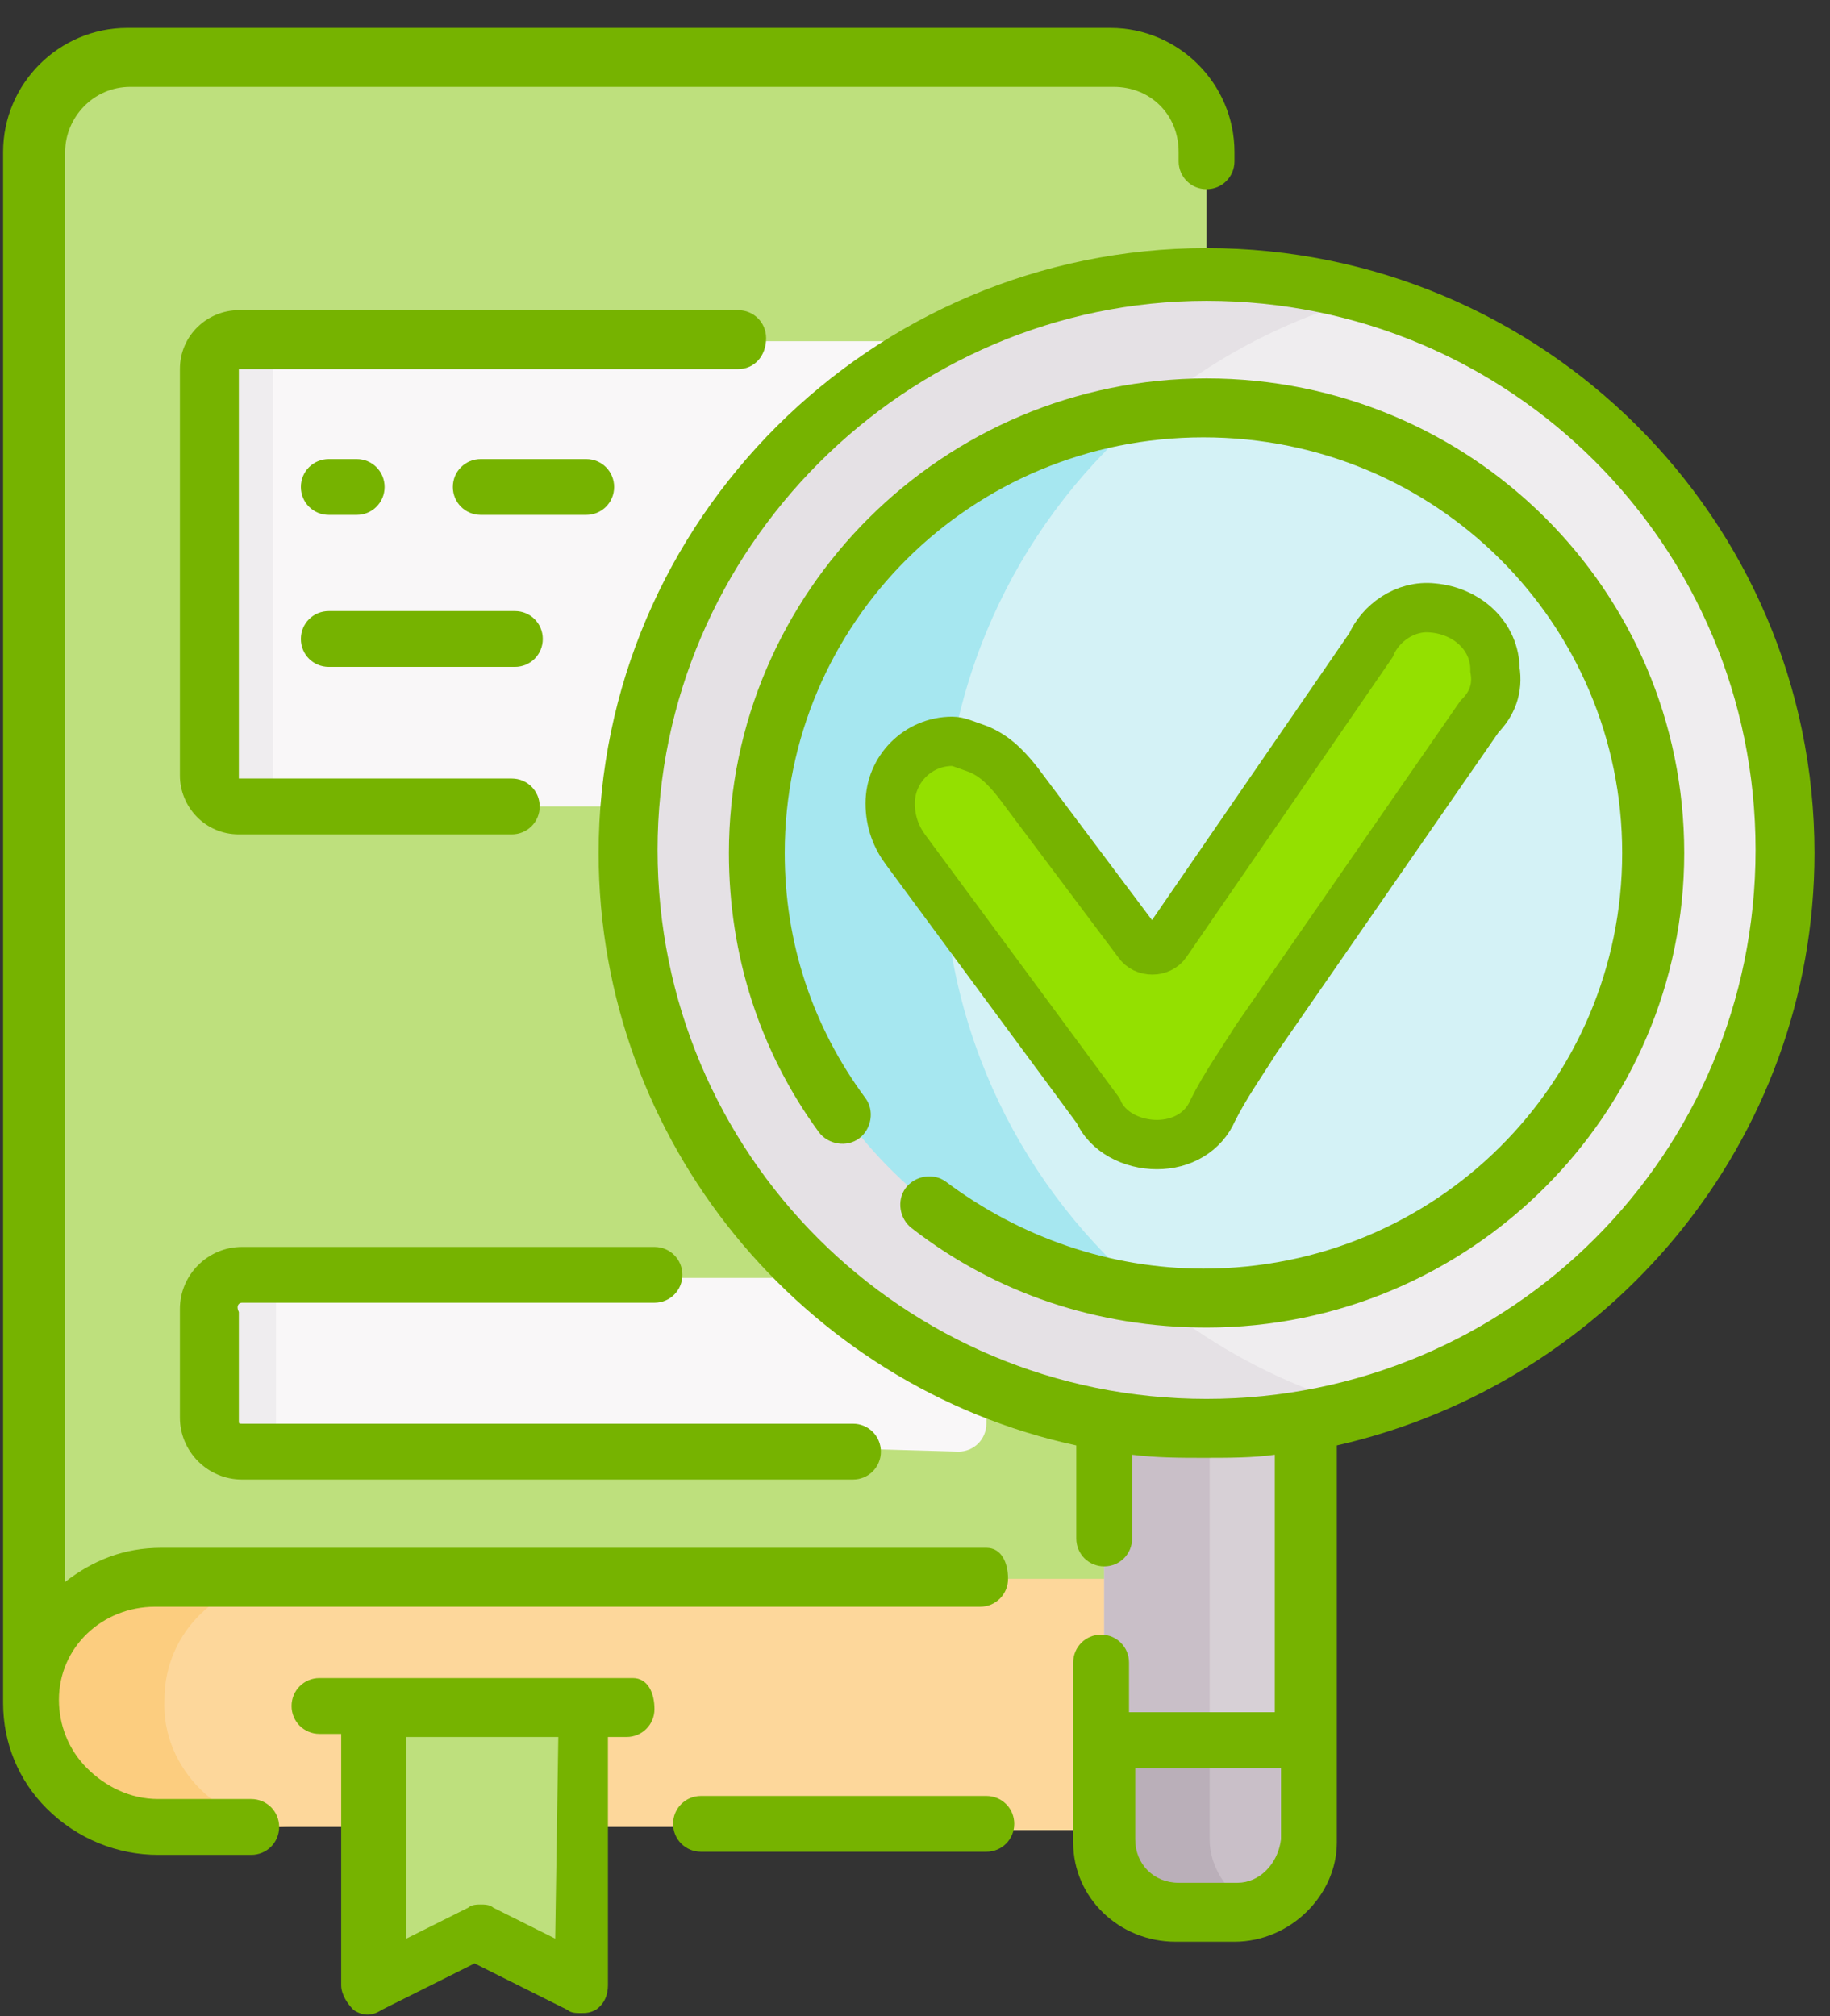 <svg width="59" height="65" viewBox="0 0 59 65" fill="none" xmlns="http://www.w3.org/2000/svg">
<rect x="0" y="0" width="59" height="65" fill="#333333" stroke="none"/>
<path d="M38.9 5.1V55L1.2 54.8V37.7V13.6V4.8C1.2 3.1 2.6 1.8 4.2 1.8H35.9C37.6 1.8 38.9 3.2 38.9 4.8V5.1Z" fill="#BEE07D"/>
<path d="M8.8 54.9V37.8V13.7V4.9C8.8 3.2 10.2 1.9 11.8 1.9H4.1C2.4 1.9 1.1 3.3 1.1 4.9V13.7V37.8V54.9L38.8 55.1L8.8 54.9Z" fill="#BEE07D"/>
<path d="M31.8 58.9H5.2C2.9 58.9 1 57.1 1.1 54.8C1.1 52.6 2.9 50.9 5.1 50.9H31.7H38.5V59H31.8V58.9Z" fill="#FDD79B"/>
<path d="M5.3 54.8C5.3 52.6 7.1 50.9 9.3 50.9H5.2C3 50.9 1.2 52.7 1.2 54.8C1.2 57.1 3.1 58.9 5.3 58.9H9.4C7.1 58.9 5.2 57 5.3 54.8Z" fill="#FCCD7F"/>
<path d="M18.3 63.8L15.4 62.4L12.5 63.8C12.3 63.9 12 63.7 12 63.5V55H18.8V63.5C18.8 63.8 18.5 63.9 18.3 63.8Z" fill="#BEE07D"/>
<path d="M27.4 46.7H7.7C7.1 46.7 6.6 46.2 6.6 45.7V42.2C6.6 41.6 7.1 41.2 7.7 41.2H21H27.7H31.8V45.9C31.8 46.4 31.4 46.8 30.9 46.8L27.4 46.7Z" fill="#F9F7F8"/>
<path d="M7.8 46.7H8.9V41.1H7.8C7.2 41.1 6.7 41.6 6.7 42.1V45.6C6.7 46.2 7.2 46.7 7.8 46.7Z" fill="#EFEDEF"/>
<path d="M31.8 10.9V26H16.5H7.7C7.2 26 6.8 25.6 6.8 25.1V11.9C6.8 11.4 7.2 11 7.7 11H23.8H31.8V10.9Z" fill="#F9F7F8"/>
<path d="M7.6 26H8.8V13.6V10.9H7.6C7.1 10.9 6.7 11.3 6.7 11.8V25C6.7 25.6 7.1 26 7.6 26Z" fill="#EFEDEF"/>
<path d="M42.2 57.5V45.8V35.9H35.6V45.8V57.5H42.2Z" fill="#D7D0D6"/>
<path d="M39 35.9H35.6V45.8V57.5H39V45.8V35.9Z" fill="#C9BFC8"/>
<path d="M38.9 46.1C49.228 46.1 57.6 37.773 57.6 27.5C57.6 17.227 49.228 8.9 38.9 8.9C28.572 8.9 20.2 17.227 20.2 27.5C20.2 37.773 28.572 46.1 38.9 46.1Z" fill="#EFEDEF"/>
<path d="M30.4 27.5C30.4 19 36.1 11.8 44 9.6C42.4 9.1 40.7 8.9 38.9 8.9C28.6 8.9 20.2 17.2 20.2 27.5C20.2 37.8 28.6 46.1 38.9 46.1C40.7 46.1 42.4 45.9 44 45.4C36.1 43.2 30.4 36 30.4 27.5Z" fill="#E5E1E5"/>
<path d="M38.9 41.9C46.853 41.9 53.3 35.453 53.3 27.5C53.3 19.547 46.853 13.1 38.9 13.1C30.947 13.1 24.5 19.547 24.5 27.5C24.5 35.453 30.947 41.9 38.9 41.9Z" fill="#D4F2F6"/>
<path d="M37.1 13.2C30 14.1 24.5 20.1 24.5 27.5C24.5 34.9 30 40.9 37.1 41.8C33 38.4 30.4 33.3 30.4 27.5C30.4 21.7 33 16.6 37.1 13.2Z" fill="#A6E7F0"/>
<path d="M42.2 56.1V59.3C42.2 60.6 41.2 61.6 39.9 61.6H38C36.7 61.6 35.7 60.6 35.7 59.3V56.1H42.2Z" fill="#C9BFC8"/>
<path d="M39 59.3V56.1H35.6V59.3C35.6 60.6 36.6 61.6 37.9 61.6H39.8C40.1 61.6 40.3 61.6 40.5 61.5C39.7 61.2 39 60.3 39 59.3Z" fill="#BAAFB9"/>
<path d="M31.8 57.9H22.6C22.1 57.9 21.7 58.3 21.7 58.8C21.7 59.3 22.1 59.7 22.6 59.7H31.8C32.3 59.7 32.7 59.3 32.7 58.8C32.7 58.3 32.3 57.9 31.8 57.9Z" fill="#76B300"/>
<path d="M31.8 49.9H5.2C4 49.9 3 50.3 2.1 51V4.9C2.1 3.8 3 2.8 4.2 2.8H35.9C37.1 2.8 38 3.7 38 4.9V5.2C38 5.7 38.4 6.1 38.9 6.1C39.4 6.1 39.8 5.7 39.8 5.2V4.9C39.8 2.7 38 0.9 35.8 0.9H4.1C1.9 0.9 0.1 2.7 0.1 4.9V54.9C0.1 56.2 0.6 57.4 1.5 58.3C2.5 59.3 3.8 59.8 5.1 59.8H8.1C8.6 59.8 9 59.4 9 58.9C9 58.4 8.6 58 8.1 58H5.1C4.2 58 3.4 57.6 2.8 57C2.2 56.4 1.9 55.6 1.9 54.8C1.9 53.1 3.3 51.8 5 51.8H31.6C32.1 51.8 32.5 51.4 32.5 50.9C32.5 50.4 32.3 49.9 31.8 49.9Z" fill="#76B300"/>
<path d="M20.4 54.1H18.8H12H10.3C9.8 54.1 9.4 54.5 9.4 55C9.4 55.5 9.8 55.9 10.3 55.9H11V64C11 64.3 11.2 64.6 11.4 64.8C11.7 65 12 65 12.3 64.8L15.3 63.3L18.3 64.8C18.4 64.9 18.6 64.9 18.7 64.9C18.9 64.9 19 64.9 19.2 64.8C19.5 64.6 19.6 64.3 19.6 64V56H20.2C20.7 56 21.1 55.6 21.1 55.1C21.1 54.6 20.9 54.1 20.4 54.1ZM17.9 62.5L15.9 61.5C15.8 61.4 15.6 61.4 15.5 61.4C15.4 61.4 15.2 61.4 15.1 61.5L13.1 62.5V56H18L17.9 62.5Z" fill="#76B300"/>
<path d="M7.8 42H21.1C21.6 42 22 41.6 22 41.1C22 40.6 21.6 40.2 21.1 40.2H7.8C6.7 40.2 5.8 41.1 5.8 42.2V45.7C5.8 46.8 6.7 47.7 7.8 47.7H27.5C28 47.7 28.4 47.3 28.4 46.8C28.4 46.3 28 45.9 27.5 45.9H7.8C7.7 45.9 7.7 45.9 7.7 45.8V42.3C7.6 42.1 7.7 42 7.8 42Z" fill="#76B300"/>
<path d="M24.7 10.9C24.7 10.4 24.3 10 23.8 10H7.7C6.7 10 5.8 10.8 5.8 11.9V25C5.8 26 6.6 26.9 7.7 26.9H16.5C17 26.9 17.4 26.5 17.4 26C17.4 25.5 17 25.1 16.5 25.1H7.7V11.9H23.8C24.3 11.9 24.7 11.5 24.7 10.9Z" fill="#76B300"/>
<path d="M58.5 27.5C58.5 16.7 49.7 8 38.9 8C28.1 8 19.3 16.8 19.3 27.5C19.3 36.8 25.9 44.7 34.7 46.6V49.6C34.7 50.1 35.1 50.5 35.6 50.5C36.1 50.5 36.5 50.1 36.5 49.6V46.9C37.3 47 38.1 47 38.8 47C39.6 47 40.4 47 41.1 46.9V55.2H36.4V53.6C36.4 53.1 36 52.7 35.5 52.7C35 52.7 34.6 53.1 34.6 53.6V59.4C34.6 61.2 36.1 62.6 37.9 62.6H39.8C41.6 62.6 43.1 61.1 43.1 59.4V46.6C51.9 44.6 58.5 36.8 58.5 27.5ZM39.9 60.7H38C37.2 60.7 36.6 60.1 36.6 59.3V57H41.3V59.3C41.2 60.1 40.6 60.7 39.9 60.7ZM38.9 45.1C29.1 45.1 21.2 37.2 21.2 27.4C21.2 17.7 29.2 9.7 38.9 9.7C48.7 9.7 56.6 17.6 56.6 27.4C56.6 37.2 48.7 45.1 38.9 45.1Z" fill="#76B300"/>
<path d="M38.9 12.2C30.4 12.2 23.5 19.1 23.5 27.5C23.5 30.8 24.5 33.9 26.4 36.5C26.7 36.9 27.3 37 27.7 36.7C28.1 36.4 28.2 35.8 27.9 35.4C26.2 33.1 25.3 30.4 25.3 27.5C25.3 20.1 31.3 14.1 38.8 14.1C46.3 14.1 52.3 20.1 52.3 27.5C52.3 34.9 46.3 40.9 38.8 40.9C35.8 40.9 32.9 39.9 30.5 38.1C30.1 37.8 29.5 37.9 29.2 38.3C28.9 38.7 29 39.3 29.4 39.6C32.1 41.7 35.4 42.8 38.9 42.8C47.4 42.8 54.3 35.9 54.3 27.5C54.3 19 47.4 12.2 38.9 12.2Z" fill="#76B300"/>
<path d="M10.6 16.6H11.5C12 16.6 12.4 16.2 12.4 15.7C12.4 15.2 12 14.8 11.5 14.8H10.6C10.1 14.8 9.7 15.2 9.7 15.7C9.7 16.2 10.1 16.6 10.6 16.6Z" fill="#76B300"/>
<path d="M19.8 15.7C19.8 15.2 19.4 14.8 18.9 14.8H15.5C15 14.8 14.6 15.2 14.6 15.7C14.6 16.2 15 16.6 15.5 16.6H18.9C19.4 16.6 19.8 16.2 19.8 15.7Z" fill="#76B300"/>
<path d="M10.6 21.5H16.6C17.1 21.5 17.5 21.1 17.5 20.6C17.5 20.1 17.1 19.7 16.6 19.7H10.6C10.1 19.7 9.7 20.1 9.7 20.6C9.7 21.1 10.1 21.5 10.6 21.5Z" fill="#76B300"/>
<path d="M47.7 23.1C48.1 22.7 48.3 22.2 48.2 21.6C48.2 20.5 47.3 19.7 46.2 19.6C45.3 19.5 44.5 20.1 44.2 20.8L37.6 30.4C37.4 30.7 36.9 30.7 36.7 30.4L32.8 25.2C32.4 24.7 32 24.3 31.4 24.1C31.1 24 30.9 23.9 30.7 23.9C29.6 23.9 28.7 24.8 28.7 25.9C28.7 26.5 28.9 27 29.2 27.4L35.4 35.8C35.7 36.5 36.5 36.9 37.3 36.9C38.1 36.9 38.8 36.5 39.1 35.8C39.5 35 40 34.3 40.5 33.5L47.7 23.1Z" fill="#94E000" stroke="#76B300" stroke-width="1.59" stroke-miterlimit="10"/>
</svg>

